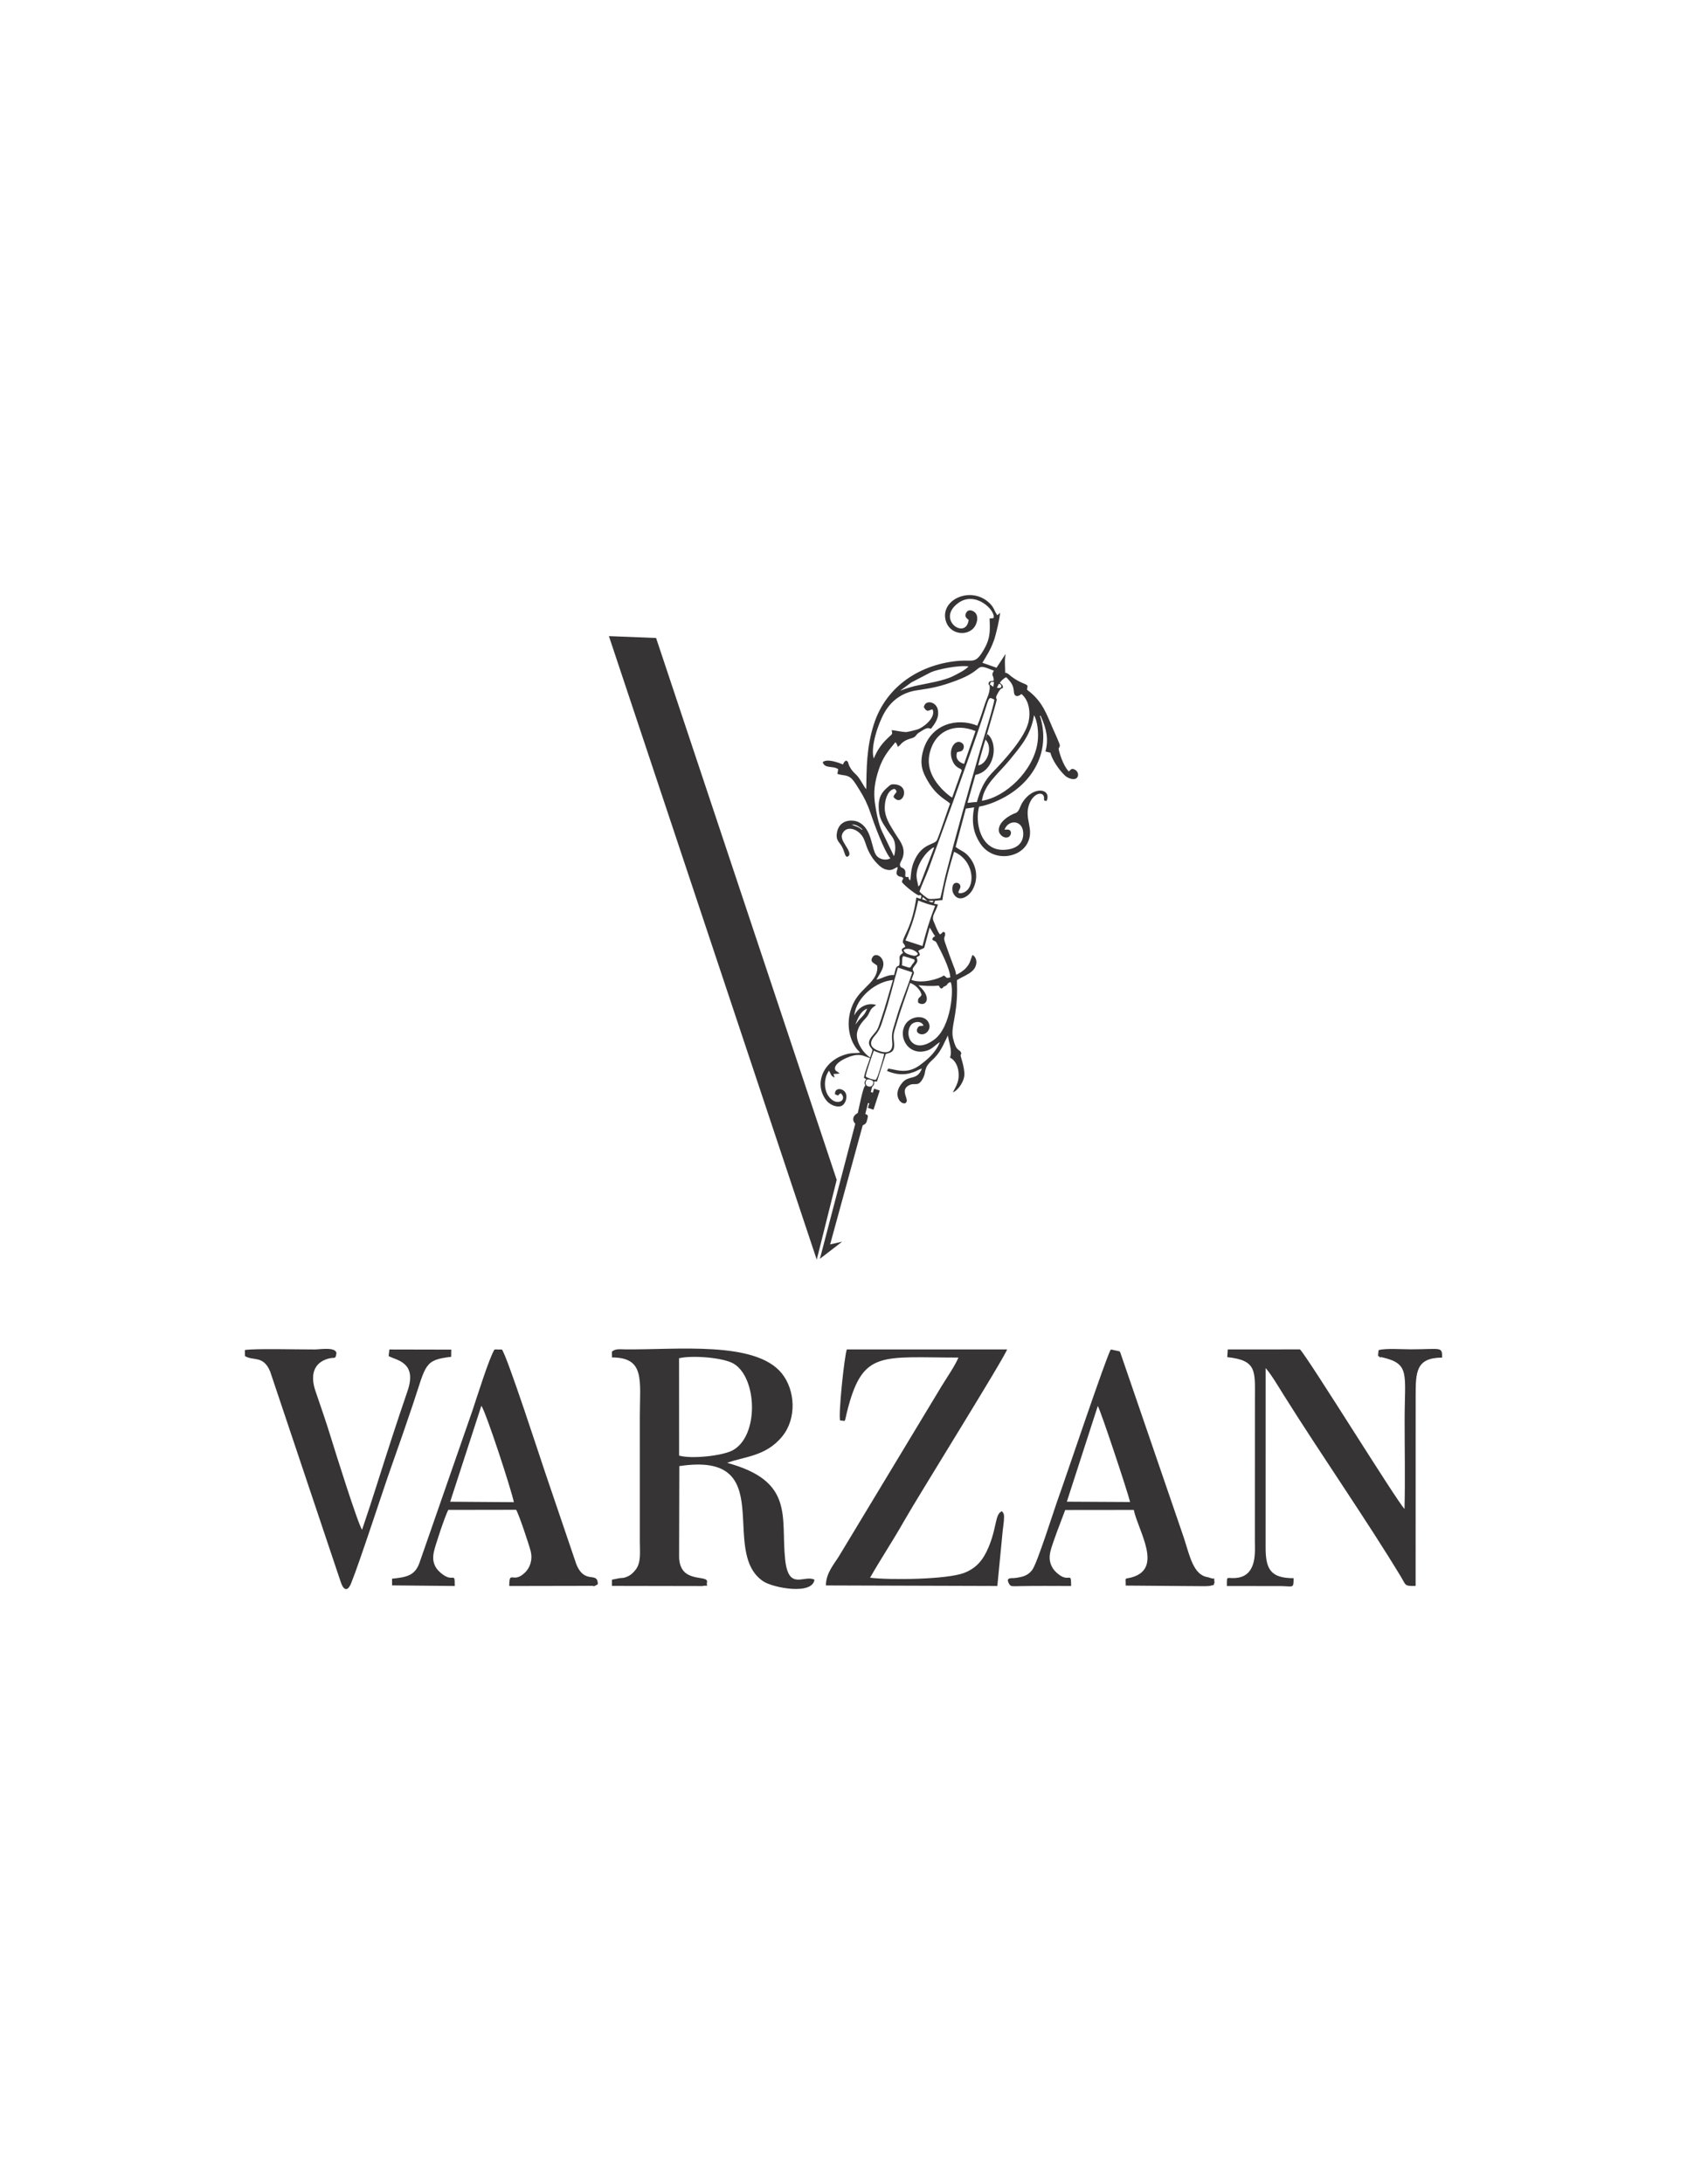 <?xml version="1.0" encoding="UTF-8"?>
<!DOCTYPE svg PUBLIC "-//W3C//DTD SVG 1.1//EN" "http://www.w3.org/Graphics/SVG/1.1/DTD/svg11.dtd">
<!-- Creator: CorelDRAW (OEM Version) -->
<svg xmlns="http://www.w3.org/2000/svg" xml:space="preserve" width="8.5in" height="11in" version="1.1" style="shape-rendering:geometricPrecision; text-rendering:geometricPrecision; image-rendering:optimizeQuality; fill-rule:evenodd; clip-rule:evenodd"
viewBox="0 0 8500 11000"
 xmlns:xlink="http://www.w3.org/1999/xlink"
 xmlns:xodm="http://www.corel.com/coreldraw/odm/2003">
 <defs>
  <style type="text/css">
   <![CDATA[
    .str0 {stroke:#373435;stroke-width:6.94;stroke-miterlimit:2.613}
    .fil0 {fill:#373435}
    .fil1 {fill:#373435;fill-rule:nonzero}
   ]]>
  </style>
 </defs>
 <g id="Layer_x0020_1">
  <g id="_1620434174704">
   <path class="fil0" d="M3083.01 6807.06l0.36 29.21c168.06,0.23 140.41,115.64 140.43,296.85l0.02 629.89c-0.01,51.69 7.18,105.09 -20.22,141.07 -11.76,15.43 -25.04,28.87 -45.02,36.78 -18.79,7.47 -16.98,4.8 -37.12,7.08l-38.38 7.73 0.13 31.16 454.59 0.84c38.36,-7.96 19.06,14.48 24.8,-24.59 -5.67,-32.34 -140.93,11.27 -140.93,-125.98l1.07 -453.48c506.67,-76.88 196.63,431.14 423.87,580.79 48.16,31.72 246.36,70.32 257.07,-8.74 -51.55,-26.63 -130.39,58.51 -147.57,-100.55 -23.06,-213.56 49.79,-395.19 -292.39,-487.82 81.72,-31.86 193.75,-30.35 277.68,-133.42 74.02,-90.9 65.63,-232.92 -2.57,-317.51 -133.14,-165.16 -532.47,-117.61 -787.57,-120.75 -30.58,-0.38 -50.32,-3.67 -68.24,11.43zm338.67 523.63c63.7,18.14 220.35,0.85 270.67,-26.99 132.75,-73.44 122.78,-363.49 5.48,-435.24 -52.27,-31.98 -210.35,-43.83 -276.41,-28.19l0.25 490.43z"/>
   <path class="fil0" d="M6183.57 6834.81c152.02,15.99 139.42,71.03 139.43,216.8l-0.28 711.4c0.13,48.85 11.5,165.76 -83.8,182.26 -59.92,10.37 -56.99,-19.91 -57.04,42.13l274.81 0.41c60.88,1.42 60.84,12.21 61.15,-39.72 -114.13,-0.07 -141.43,-43.87 -140.91,-155.35l0.17 -902.85c29.07,33.28 65.77,95.65 90.69,135.44 183.28,292.59 417.04,628.69 590.07,914.17 27.24,44.96 16.82,48.63 74.74,47.55l0.23 -957.66c0.3,-119.8 1.48,-191.72 133.4,-192.29 0.37,-57.42 -4.49,-42 -157.7,-41.68 -41.53,0.09 -128.87,-6.26 -162.57,4.24l-2.74 29.62c2.25,1.04 5.22,-0.19 6.28,2.19 4.72,10.42 2.42,1.5 12.15,3.69 144.33,32.57 115.85,80.91 115.63,312.8 -0.16,148.96 3.21,302.8 -0.61,451.15 -38.33,-37.8 -482.5,-756.79 -526.57,-803.36l-363.87 0.17 -2.65 38.91z"/>
   <path class="fil0" d="M1975.35 7950.69l0.2 33.58 315.69 3.05c0.16,-80.42 -5.44,-8.2 -73.54,-68.53 -26.06,-23.08 -41.34,-52.96 -32.52,-99.59 6.08,-32.05 57.61,-185.83 73.36,-215.1l341.9 -0.55c13.43,20.67 64.31,173.17 73.16,207.7 11.35,44.32 -3.54,83.5 -26.76,106.76 -62.51,62.64 -80.63,-15.78 -80.95,69.36l422.28 -0.8c0.09,-0.02 1.09,7.56 24.19,-8.67 -1.47,-68.11 -65.45,5.91 -108.72,-100.67l-157.87 -464.35c-17.98,-52.59 -191.11,-585.35 -216.9,-616.41l-37.05 -0.34c-25.95,38.59 -90.46,246 -111.19,307.12l-267.89 769.67c-23.54,62.5 -63.92,70.06 -137.4,77.76zm292.94 -387.78l320.81 2.28c-13.16,-64.59 -138.77,-448.56 -163.7,-485.67l-157.12 483.39z"/>
   <path class="fil0" d="M5396.92 7987.34c-0.18,-81.6 -8.44,-7.11 -74.63,-68.36 -25.01,-23.15 -39.83,-57.32 -31.26,-98.81 6.08,-29.44 24.39,-77.3 34.63,-106.06l41.41 -109.52 345.52 -0.37c22.72,106.93 148.61,293.84 -8.81,339.19 -40,11.53 -31.49,-5 -31.64,41.86l399.6 3.06c4.41,-0.02 25.44,-1.18 28.71,-2.34 22.71,-8.09 8.81,5.88 18.96,-15.48 -5.85,-38.21 9.67,-11.32 -23.98,-24.54 -14.72,-5.79 -18.83,-1.83 -38.69,-13 -54.52,-30.64 -71.06,-132.43 -99.65,-211.22l-312.79 -911c-0.9,-1.65 -2.3,-3.64 -3.18,-5.09l-44.34 -9.37c-21.25,31.43 -228.19,648.39 -262.22,741.88 -24.61,67.59 -108.94,337.68 -134.46,369.38 -22.95,28.51 -45.81,33.91 -86.16,39.59 -15.65,2.2 -48.98,-5.52 -30.19,28.19 8.55,15.34 11.19,13.68 60.78,12.56 83.64,-1.9 168.6,-0.42 252.39,-0.54zm-21.59 -424.64l318.71 1.67c-10.53,-46.15 -149.77,-465.4 -162.79,-483.54l-155.93 481.87z"/>
   <path class="fil0" d="M4233.27 7154.01c33.84,-0.89 16.37,21.82 40.94,-68.94 76.91,-284.06 171.72,-248.48 554.95,-248.06 -18.45,43.07 -56.67,97.83 -83.53,141.58l-513.15 850c-27.29,46.48 -71.07,91.24 -71.07,155.98l863.73 2.69 27.26 -280.84c1.39,-13.06 4.64,-32.82 5.61,-47.15 2.32,-34.22 0.28,-35.72 -9.6,-48.43 -35.94,13.83 -24.22,77.93 -67.5,181.08 -26.42,62.93 -60.19,105.03 -122.4,129.28 -85.87,33.5 -373.13,37.01 -474.63,24.51 53.57,-94.41 116.43,-188.48 170.48,-284.13 71.24,-126.07 507.69,-824.96 519.83,-865.57l-807.47 -0.07c-13.28,38.26 -43.89,337.12 -33.46,358.08z"/>
   <path class="fil0" d="M1958.11 6829.22c35.61,21.44 146.17,28.22 95.17,176.4 -27.64,80.31 -51.78,153.07 -78.02,233.17 -51.89,158.34 -97.7,309.68 -150.94,465.27 -20.13,-26.42 -137.59,-400.76 -157.21,-464.89 -24.32,-79.56 -50.82,-155.05 -77.58,-233.53 -24.23,-71.06 -14.73,-134.33 52.59,-159.46 45.76,-17.09 47.3,6.19 53.09,-31.7 -4.17,-32.24 -84.17,-18.56 -107.45,-18.41 -82.14,0.54 -301.99,-5.55 -354,2.83l0.55 30.39c40.19,26.11 92.67,-5.72 127.05,78.45l355.49 1059.55c13.98,42.18 34.39,50.18 52.18,6.48 43.22,-106.12 158.9,-464.12 203.37,-589.27 37.13,-104.5 73.5,-208.87 108.72,-313.85 66.11,-197.08 54.72,-221.84 192.02,-237.43l0.53 -36.34 -311.76 -0.66 -3.79 33z"/>
   <path class="fil0" d="M4361.74 5450.64c2.9,-14.41 9.39,-16.76 22.26,-13.21 13.1,3.61 19.44,8.67 15.06,21.75 -7.88,23.51 -41.62,12.83 -37.32,-8.54zm45.69 -156.7c20.52,7.28 23.87,10.48 46.6,13.43 0.17,0.82 0.76,1.2 0.49,2.46l-7.06 28.39c-4.22,13.22 -26.18,94.66 -35.17,99.92 -11.71,0.26 -39.39,-8.37 -48.76,-15.47 -0.48,-0.59 -0.52,-2.47 -0.75,-2.13 -0.24,0.35 -0.53,-1.69 -0.5,-2.24 0.78,-14.81 38.21,-122.84 41.11,-127.8l4.04 3.43zm-97.44 -133.69c13.92,-37.66 28.29,-69.2 59.54,-80.59 -9.36,20.24 -12.73,27.32 -27.35,42.44 -5.52,5.71 -10.92,10.74 -15.65,16.31l-16.54 21.85zm-5.74 -46.28c10.03,-92.15 110.29,-171.54 194.85,-178.41 -20.25,66.19 -37.67,133.09 -60.66,200.04 -16.25,47.3 -12.94,46.24 -42.62,80.37 -39.94,45.93 1.37,61.65 -0.07,74.19l-11.21 35.49c-35.46,-21.07 -76.94,-83.45 -65.25,-129.3 8.6,-33.71 27.35,-51.38 45.73,-72.16 11.41,-12.9 12.79,-22.45 21.44,-36.96 9.18,-15.4 18.86,-17.11 27.78,-26.34 -47,-13.57 -89.32,13 -109.98,53.07zm292.25 -217.11c-24.61,78.68 -58.63,154.52 -82.1,237.39 -15.05,53.15 -23.93,63.07 -18.85,113.76 4.81,48.03 -21.98,60.11 -65.86,45.03 -46.02,-15.81 -52.66,-42.18 -21.89,-76.99 29.1,-32.93 32.97,-58.46 48.07,-103.48 27.1,-80.85 44.67,-159.24 68.43,-239.78l72.2 24.07zm-45.41 -82c1.96,0.15 53.39,15.62 54.94,17.31 7.05,7.63 -2.82,15.79 -7.76,22.37 -17.58,23.46 -1.67,23.39 -54.17,6.96 3.36,-16.74 -2.29,-34.76 6.98,-46.65zm1.49 -30.04c16.66,-16.35 64.72,0.68 72.19,19.3 -8,13.22 -21.37,10.13 -38.74,4.89 -17.47,-5.26 -30.04,-11.5 -33.44,-24.19zm78.26 12.34c-0.38,-0.78 -1.91,-3.35 -2.21,-3.91 -0.22,-0.42 -1.06,-0.99 -1,-2.01 0.07,-1.01 -0.78,-1.3 -0.95,-2.02 10.8,-8.87 13.69,-6.41 30.15,-15.79l27.16 -102.05c10.58,14.27 16.08,29.11 27.45,42.81 -7.92,6.67 -11.15,4.6 -14.15,17.11 12.21,13.03 14.01,2.36 22.87,19.33 21.65,41.43 67.13,129.34 67.81,172.12 -24.4,3.74 -12.2,4.07 -32.25,-10.19 -26.31,18.99 -112.89,42.71 -163.63,22.28l13.2 -35.06c-4.91,-18.56 -14.23,-14.24 4.21,-37.48 13.85,-17.47 16.09,-22.9 7.75,-41.06 13.17,-8.72 22.36,-6.16 13.59,-24.09zm-68.73 -60.83c33.6,-78.75 45.89,-117.33 64.56,-201.35 31.2,12.95 51.29,20.12 84.94,27.04 -28.43,72.62 -44.43,127.62 -63.75,202.26l-85.75 -27.95zm131.49 -200.14c15.07,0.95 7.27,0.17 7.37,7 -8.59,2.54 -13.31,-0.85 -23.36,-5.02 4.06,-0.89 10.87,-2.3 15.99,-1.98zm-43.62 -18.54l22.93 19.66 -26.91 -8.33 3.98 -11.33zm311.27 -935.41c23.61,-74.35 20.78,-72.98 48.49,-58.95 0.25,22.88 -59.59,213.53 -70.55,251.75 -58.85,205.19 -120.32,420.61 -173.28,627.01 -10.17,39.65 -17.49,82.83 -28.24,121.02 -9.94,2.5 -48.47,6.65 -58.96,3.14 -9.95,-3.33 -39.84,-28.32 -45.94,-36.31 12.44,-35.5 30.59,-73.39 44.42,-109.61l123.28 -338.38c53.55,-151.76 111.11,-306.37 160.79,-459.68zm-337.28 790.73c11.51,-36.48 38.51,-76.01 68.31,-97.91 9.73,-7.15 3.81,-4.98 14.74,-7.05l-72.07 188.02c-0.55,0.83 -1.11,1.53 -1.67,2.26l-6.42 6.29c-3.94,-29.11 -16.24,-49.35 -2.9,-91.62zm-332.39 -219.15c23.92,-5.94 54.71,23.41 54.36,24.42l-4.76 -0.19c-11.81,-12.77 -31.32,-17.01 -49.6,-24.23zm-28.52 -323.48c-8.69,5.86 -9.94,6.57 -15.91,19.7 -28.45,-12.11 -82.24,-29.91 -101.83,-11.57 9.71,34.04 50.93,16.57 78.05,35.23l-4.2 23.59c27.39,10.35 50.47,1.69 74.52,26.94 11.52,12.09 26.59,37.76 36.43,53.25 22.77,35.87 40.83,72.22 54.68,113.8 18.54,55.68 69.99,195.67 101.28,231.29 -20.8,12.78 -53.67,5.81 -68.74,-12.07 -28.25,-33.53 -20.94,-137.46 -93.04,-170.82 -29.44,-13.62 -100.62,-14.11 -108.5,61.28 -3.22,30.78 12.6,40.02 24.33,59.47 17.58,29.13 16.26,62.23 32.96,52.39 18.95,-11.17 -7.49,-45.11 -13.04,-55.51 -8,-14.99 -26.53,-36.7 -15.09,-59.98 21.6,-43.94 85.6,-21.82 107.95,28.58 8.32,18.76 12.19,37.05 21.32,56.33 7.36,15.56 19.42,37.36 32.83,52.88 12.09,14 30.64,35.17 52.24,42.48 34.77,11.77 43.83,-4.62 63.23,-10.87 1.6,13.91 -12.76,29.22 -0.58,41.2 10.76,10.59 16,5.18 22.94,9.74 13.2,8.69 2.39,3.98 -0.72,24.6 16.15,21.28 78.33,68.85 86.97,67.19 4.77,-0.91 0.15,-3.41 9.24,-0.73 3.35,8.89 2.27,5.67 -1.59,17.94 -0.81,0.09 -1.81,-0.7 -2.46,0.03l-19.19 -6.93c-21.17,142.65 -58.91,183.51 -67.13,216.74 -4.26,17.2 7.18,13.18 11.23,32 -0.61,0.44 -1.42,0.22 -1.95,1.09 -0.53,0.87 -1.55,0.85 -1.97,1.07 -16.7,8.79 -17.16,12.23 -7.3,28.39 -27.58,17.89 -13.79,24.23 -17.58,52.25 -2.93,21.65 -7.82,7.5 -16.49,20.81 -4.31,6.61 -8.38,29.19 -10.92,38.35 -33.28,-2.57 -58.52,17.27 -89.09,23.37 20.23,-37.38 50.93,-71.55 25.46,-108.35 -11.23,-16.24 -33.93,-22.41 -44.55,-5.97 -16.77,25.96 7.37,29.61 22.74,43.71 7.04,49.22 -32.04,83.86 -58.26,110.22 -30.26,30.41 -54.32,55.02 -71.54,103.09 -24.55,68.52 -16.4,148.96 25.84,204.67 6.62,8.72 11.48,11.43 18.29,20.31 -28.49,4.16 -40.91,-0.44 -72.35,8.62 -112.96,32.53 -162.94,147.1 -98.62,230.98 15.1,19.69 46.68,36.77 72.93,30 22.3,-5.75 36.05,-43.56 24.9,-66.29 -12.71,-25.91 -56.06,-29.4 -53.69,6.06l15.08 6.42c5.21,-4.41 1.81,-2.33 6.42,-6.29l5.3 -4.3c0.41,-0.31 1.22,-1.01 1.89,-1.42 38.91,35.66 -23.73,73.08 -63.47,11.76 -18.63,-28.75 -24.72,-81.35 4.26,-124.82 9.93,13.81 7.49,25.54 28.44,34.98l-5.42 -18.39 14.25 -0.75c7.74,-0.18 10.31,-0.93 15.73,-2.06 -3.86,-5.9 1.02,-0.39 -5.7,-5.23 -5.78,-4.16 -12.94,-6.48 -15.59,-13.53 -12.75,-33.86 72.93,-71.93 107.99,-73.98 31.64,-1.85 39.67,7.74 67.43,15.19 -10.05,31.73 -25.24,67.02 -30.74,99.55l12.09 7.99c-12.06,10.23 -9.4,22.44 -4.71,31.72 -12.56,0.79 -34.04,127.72 -43.79,158.44l37.44 7.14 39.13 -155.24c1.76,-10 14.57,-9.45 10.67,-30.12 10.04,-4.12 4.67,0.28 15.13,-1.48l44.14 -138.25c18.97,-7.1 48.43,-4.44 41.46,-60.12 -5.46,-43.61 -0.06,-47.49 13.35,-93.78 20.38,-70.33 45.62,-136.09 67.91,-204.26 29.75,11.08 52.57,37.36 57.56,60.03 -8.77,18.99 -20.6,10.04 -17.26,39.43 36.11,25.72 76.67,-23.25 1.29,-87.31 42.18,3.07 63.7,5.17 103.07,1.62l5.27 9.86c0.52,0.5 1.24,1.06 1.82,1.5 3.96,3.03 2.3,1.84 7.22,3.55 30.56,-23.78 -12.49,4.04 19.65,-13.7 15.43,-8.52 1.18,-9.76 25.04,-19.46 18.06,28.12 4.31,226.35 -82.25,290.07 -107.52,79.15 -154.68,-21.16 -117.54,-73.15 12.81,-17.93 53.14,-24.23 63.47,2.72 -13.96,3.5 -22.3,-2.96 -30.7,13.93 -7.05,14.19 0.35,24.75 14.74,28.74 26.61,7.37 52.06,-21.59 45.43,-47.5 -13.98,-54.53 -94.13,-46.02 -121.12,-1.09 -40.3,67.07 20.62,165.44 115.46,129.43 22.82,-8.67 37.71,-28.09 58.52,-40.15 -19.65,51.12 -61.83,87.47 -102.89,117.24 -65.94,47.8 -123.03,18.58 -157.24,16.01l-6.08 11.64c34.87,14.1 62.2,19.51 96.59,15.3 13.79,-1.69 28.89,-6.2 40.26,-10.41 12.75,-4.72 29.85,-15.18 39.04,-16.84 -24.83,62.42 -63.43,31.15 -97.91,70.24 -54.07,61.31 -8.57,113.79 14.9,103.87 0.74,-0.48 1.96,-2.28 1.94,-1.8 -0.02,0.46 1.46,-1.38 1.76,-1.89 1.87,-3.28 2.18,-1.94 2.96,-6.6 3.28,-19.46 -33.51,-60.11 15.83,-81.74 18.91,-8.29 34.07,1.69 48.07,-9.37 11.47,-9.06 24.67,-32.82 27.31,-50.88 7.11,-48.52 32.69,-55.25 59.61,-88.04 26.41,-32.18 37.45,-63.06 56.58,-100.49 3.92,34.7 23.71,75.4 10.51,111.3 26.08,13.19 40.04,44.04 42.96,73.43 4.36,43.78 -9.26,65.18 -28.48,101.83 26.33,-9.57 60.91,-57.94 58.04,-97.86 -1.98,-27.41 -9.36,-52.6 -16.87,-78.12 -6.28,-21.33 3.23,-9.28 0.35,-24.11 -9.47,-20.61 -23.94,-1.49 -40.85,-72.72 -7.01,-29.52 0.51,-63.69 6.49,-96.98 13.6,-75.66 15.64,-125.65 13.24,-195.13 33.51,-23.13 93.78,-36.25 97.93,-87.14 1.32,-16.27 -6.32,-33.97 -19.85,-39.96 -11.98,31.16 -11.26,41.61 -32.84,66.08 -11.6,13.15 -38.15,30.16 -49.26,33.92 -2.34,-20.33 -9.43,-35.33 -15.81,-51.81 -7.42,-19.15 -11.84,-32.2 -18.81,-50.46l-17.98 -50.88c-16.78,-43.93 0.32,-32.06 -3.17,-58.49 -14.15,-11.22 -10.28,1.59 -25.75,8.26 -14.74,-18.62 -22.02,-44.31 -31.62,-65.37 -12.61,-27.68 9.94,-45 21.52,-85.61l-19.7 -3.47 4.81 -15.26 37.47 -3.36c7.07,-63.51 38.63,-179.07 58.65,-242.88 108.72,45.75 111.22,196.14 36.74,208.02 -29.09,4.64 -6.19,-17.73 -4.72,-30.84 1.11,-9.87 -6.55,-20.84 -19.41,-21.2 -24.59,-0.69 -24.55,37.06 -16.99,52.08 25.52,50.78 78.29,18.98 98.73,-19.38 33.71,-63.24 14.56,-134.4 -31.54,-176.97 -16.66,-15.39 -37.14,-22.13 -53.17,-35.37 -0.45,-0.37 -1.27,-1.06 -1.77,-1.7l51.35 -192.37 42.05 -6.35c-15.78,80.33 -0.42,134.21 30.01,181.06 60.94,93.85 196.13,78.54 238.01,0.05 37.86,-70.95 -18.53,-122.96 9.5,-197.5 21.45,-57.06 72.8,-68.07 74.95,-30.18 0.64,11.28 -3.81,1.51 1.64,12.53l10.65 2.16c27.02,-61.89 -64.53,-79.59 -120.28,5.35 -15.92,24.25 -15.85,48.79 -38.2,56.17 -22.03,7.28 -87.73,42.66 -81.81,90.17 2.16,17.34 26,39.83 47.8,30.01 8.69,-3.91 16.89,-18.35 11.24,-29.41 -6.04,-11.84 -19.4,-7.58 -30.53,-8.16 20.07,-53.03 91.43,-48.72 94.19,16.13 2.77,65.06 -51.33,84.04 -96.86,85.72 -119.46,4.41 -147.72,-140.83 -125.19,-217.82 47.31,-7.5 98.85,-31.04 132.88,-50.29 141.3,-79.91 220.79,-224.07 179.07,-387.08 -2.65,-10.34 -2.57,-11.6 -6.32,-18.07 4.04,-2.42 3.78,-3.36 5.76,1.44l2.5 5.89c23.7,54.31 37.46,108.98 19.98,170.55l25.28 6.24c6.74,31.84 41.59,85.56 73.84,115.6 18.22,16.98 59.41,28.52 65,-0.26 2.31,-11.86 -4.65,-24.31 -16,-30.17 -17.2,-8.88 -20.03,0.58 -30.27,9.6 -22.64,-24.24 -39.32,-67.23 -49.06,-103.39 -5.87,-21.78 3.02,-11.3 3.94,-28.2 0.38,-7.06 -30.06,-73.26 -34.56,-83.43 -31.7,-71.76 -51.58,-139.41 -130.82,-196.74l2.57 -18.65c-1.3,-11.47 -33.8,-11.67 -82.2,-48.71 -6.81,-5.21 -13.92,-13.33 -22.89,-16.66 -6.62,-2.46 -2.57,-2.39 -7.54,-0.81 0.07,-33.05 -4.12,-60.61 2.2,-95.96l-45.84 69.75 -71.18 -24.98c24.4,-40.78 41.44,-65.63 58.87,-114.85 9.59,-27.1 29.96,-113.85 29.83,-137.02l-13.34 12.8c-18.03,-25.3 -15.41,-42.03 -48.43,-69.31 -87.86,-72.57 -224.84,-14.2 -214.78,80.24 8.06,75.73 91.3,98.52 136.7,59.98 25.32,-21.5 33.52,-64.28 15.35,-83.48 -13.58,-14.35 -34.85,-17.3 -43.81,-3.67 -13.77,20.94 -1.07,30.2 10.33,39.68 -13.47,103.7 -167.42,-2.81 -51.28,-86.11 86.22,-61.84 188.05,38.16 176.91,76.07 -5.41,2.21 -13.31,1.82 -19.97,2.22 1.59,59.54 5.54,95.74 -27,153.52 -43.54,77.3 -55.49,55.15 -120.6,59.7 -193.13,13.5 -373.51,122.18 -436.31,321.94 -37.08,117.96 -35.74,220.09 -37.79,325.09 -15.43,-17.38 -26.94,-48.44 -49.09,-71.52 -14.68,-15.3 -17.68,-15.11 -29.12,-33.07 -18.64,-29.23 -6.5,-31.48 -23.34,-39.84zm534.67 186.17c-14.46,-6.37 -44.26,-34.58 -53.54,-44.59 -46.72,-50.43 -77.35,-110.07 -59.26,-182.07 27.46,-109.27 125.23,-151.66 230.2,-108.01l-57.57 165.44c-30.72,-9.37 -43.87,-28.34 -35.81,-58.66 13.18,-5.07 22.97,-1.79 30.32,-13.7 7.09,-11.49 4.65,-24.79 -3.25,-31.36 -34.09,-28.35 -77.6,31.25 -47.54,92.81 18.86,38.61 45.02,30.37 44.13,45.35l-47.68 134.78zm-205.89 -579.71l98.66 -51.2c31.15,-14.32 141.22,-36.95 189.24,-29.53 -14.48,18.42 -59.36,39.68 -77.97,49.14 -45.05,22.91 -129.32,36.46 -180.29,47.12 -45.32,9.48 -80.27,24.82 -86.08,25.99l56.44 -41.52zm355.54 595.98c11.37,-84.03 82.33,-134.69 140.68,-206.5 56.32,-69.31 105.95,-124.67 122.02,-224.85 17.57,32.25 24.61,89.91 17.54,138.6 -20.69,142.46 -161.69,274.84 -280.24,292.75zm84.41 -586.98c0.12,-0.01 2.27,-5.51 10.26,2.59 4.63,4.7 3.03,4.82 3.2,11.37 -7.56,6.45 -8.1,5.74 -22.44,3.94l8.98 -17.9zm-44.66 0.68c5.83,-14.46 5.06,-13.42 21.26,-11.38l-3.62 23.83 -17.65 -12.44zm-21.91 278.26c41.19,40.66 6.21,125.44 -36.71,129.77 8.84,-42 94.19,-321.97 93.47,-330.8 -1.44,-17.75 3.76,17.93 -1.96,-6.32l-1.17 -4.28c-0.43,-6.87 4.79,-14.52 8.46,-21.43 20.44,-38.48 24.36,-16.13 26.25,-32.46 -2.92,-13.03 -6.33,-10.37 -15.69,-20.81 6.23,-10.5 20.57,-22.63 31.61,-28.04 30.67,30.52 36.52,43.87 39.36,75.93 2.28,25.72 23.76,21.91 37.56,8.85 38.45,30.76 47.12,91.53 35.66,140.94 -18.53,79.9 -122.15,192.9 -181.46,254.03 -41.64,42.92 -60.54,84.88 -78.78,149.37 -15.66,-0.98 -32.13,3.36 -47.17,3.8l39.96 -140.66c37.51,-7.87 71.31,-33.7 86.61,-85.8 13.63,-46.41 1.98,-99.08 -26.74,-120.09l-9.29 28.02zm-562.66 95.19c-18.2,-55.4 21.56,-174.96 53.7,-231.02 39.64,-69.15 99.09,-102.82 163.49,-112.32 84.25,-12.44 118.24,-19.45 196.4,-48.28 156.2,-57.62 84.13,-93.82 191.72,-50.52 -17.17,26.26 0.46,21.06 -1.32,50.71 -13.92,3.24 -15.31,-2.13 -24.51,8.1 -4.26,21.8 4.42,2.48 4.73,23.87 0.45,30.12 -14.39,55.51 -23.11,81.28 -11.48,33.93 -25.28,80.15 -39.56,112.82 -102.46,-41.96 -232.62,-7.94 -271.65,121.82 -22.33,74.26 -2.25,115.14 23.41,158.91 45.44,77.52 97.51,95.83 111.09,111.85 -16.59,43.98 -50.26,147.88 -65.3,182.52 -11.15,25.65 -68.9,15.55 -108.64,92.42 -22.64,43.78 -21.09,68.73 -26.33,111.25 -5.17,-3.19 -4.3,-1.61 -7.21,-7.17 -2.4,-4.59 -0.62,-1.58 -1.8,-6l-0.62 -4.11c-33.57,7.39 1.28,-27.09 -27.82,-43.95 -9.15,-5.3 -8.46,-1.16 -13.15,-10.12 -7.51,-14.37 9.46,-26.11 14.99,-53.31 9.68,-47.65 -21.75,-78.74 -42.24,-113.24 -19.72,-33.22 -43.44,-65.79 -49.79,-108.96 -5.91,-40.22 8.38,-109.01 48.9,-113.69 22.11,19.94 -2.36,18.79 -5.88,41 44.43,56.75 91.57,-58.74 4.65,-63.74 -19.37,-1.11 -20.9,3.28 -32.11,12.59 -31.47,26.13 -47.4,51.6 -47.38,96.99 0.02,62 18.38,81.64 45.41,123.34 11.84,18.27 29.45,35.8 34.58,56.7 5.15,20.98 5.12,48.19 -2.89,72.44l-60.74 -126.04c-16.84,-35.31 -28.44,-93.17 -35.11,-140.87 -8.08,-57.82 -1.37,-106.83 18.95,-168.81 20.85,-63.63 48.31,-95.49 84.04,-138.54 6.6,6.71 9.44,14.75 12.33,23.26 8.33,-4.3 11.66,-10.83 19.8,-18.34 25.74,-23.78 53.74,-22.33 65.3,-32.04 9.26,-7.79 8.63,-12.64 18.71,-19.34 8.05,-5.35 12.78,-8.28 19.92,-12.78 28.64,-18.03 32.83,-10.06 43.44,-8.62 20.18,-26.47 43.06,-55.93 33.91,-97.36 -8.68,-39.25 -63.23,-50.79 -70.11,-11.36 17.83,31.44 26.48,12.82 43.82,11.19 16.93,34.02 -30.86,81.81 -71.36,99.53 -7.29,3.19 -55.37,15.02 -62.07,14.91 -20.18,-0.34 -50.8,-7.84 -72.65,-9.91 3.54,19.91 6.35,16.54 -10.13,31.46 -36.2,32.77 -60.31,63.8 -79.8,111.49z"/>
   <path class="fil1 str0" d="M4321.08 5609.97c-26.69,14.44 -23.62,42.31 1.88,54.28 12.41,5.83 35.57,-2.23 39.87,-15.12 2.71,-8.15 7.88,-26.34 5.8,-29.72 -6.93,-11.3 -34.66,-3.6 -47.56,-9.44z"/>
   <polygon class="fil1 str0" points="4382.94,5501.91 4398.9,5507.08 4383.65,5554.19 4367.7,5549.02 "/>
   <polygon class="fil1 str0" points="4406.43,5487.08 4428.33,5494.23 4398.96,5584.24 4377.05,5577.09 "/>
   <polygon class="fil0" points="3068,3203.6 3305.77,3213.05 4215.73,5941.88 4115.15,6343.85 "/>
   <polygon class="fil0" points="4351.02,5652.05 4311.01,5653.13 4131.07,6339.56 4243.19,6253.34 4182.63,6267.08 "/>
  </g>
 </g>
</svg>
